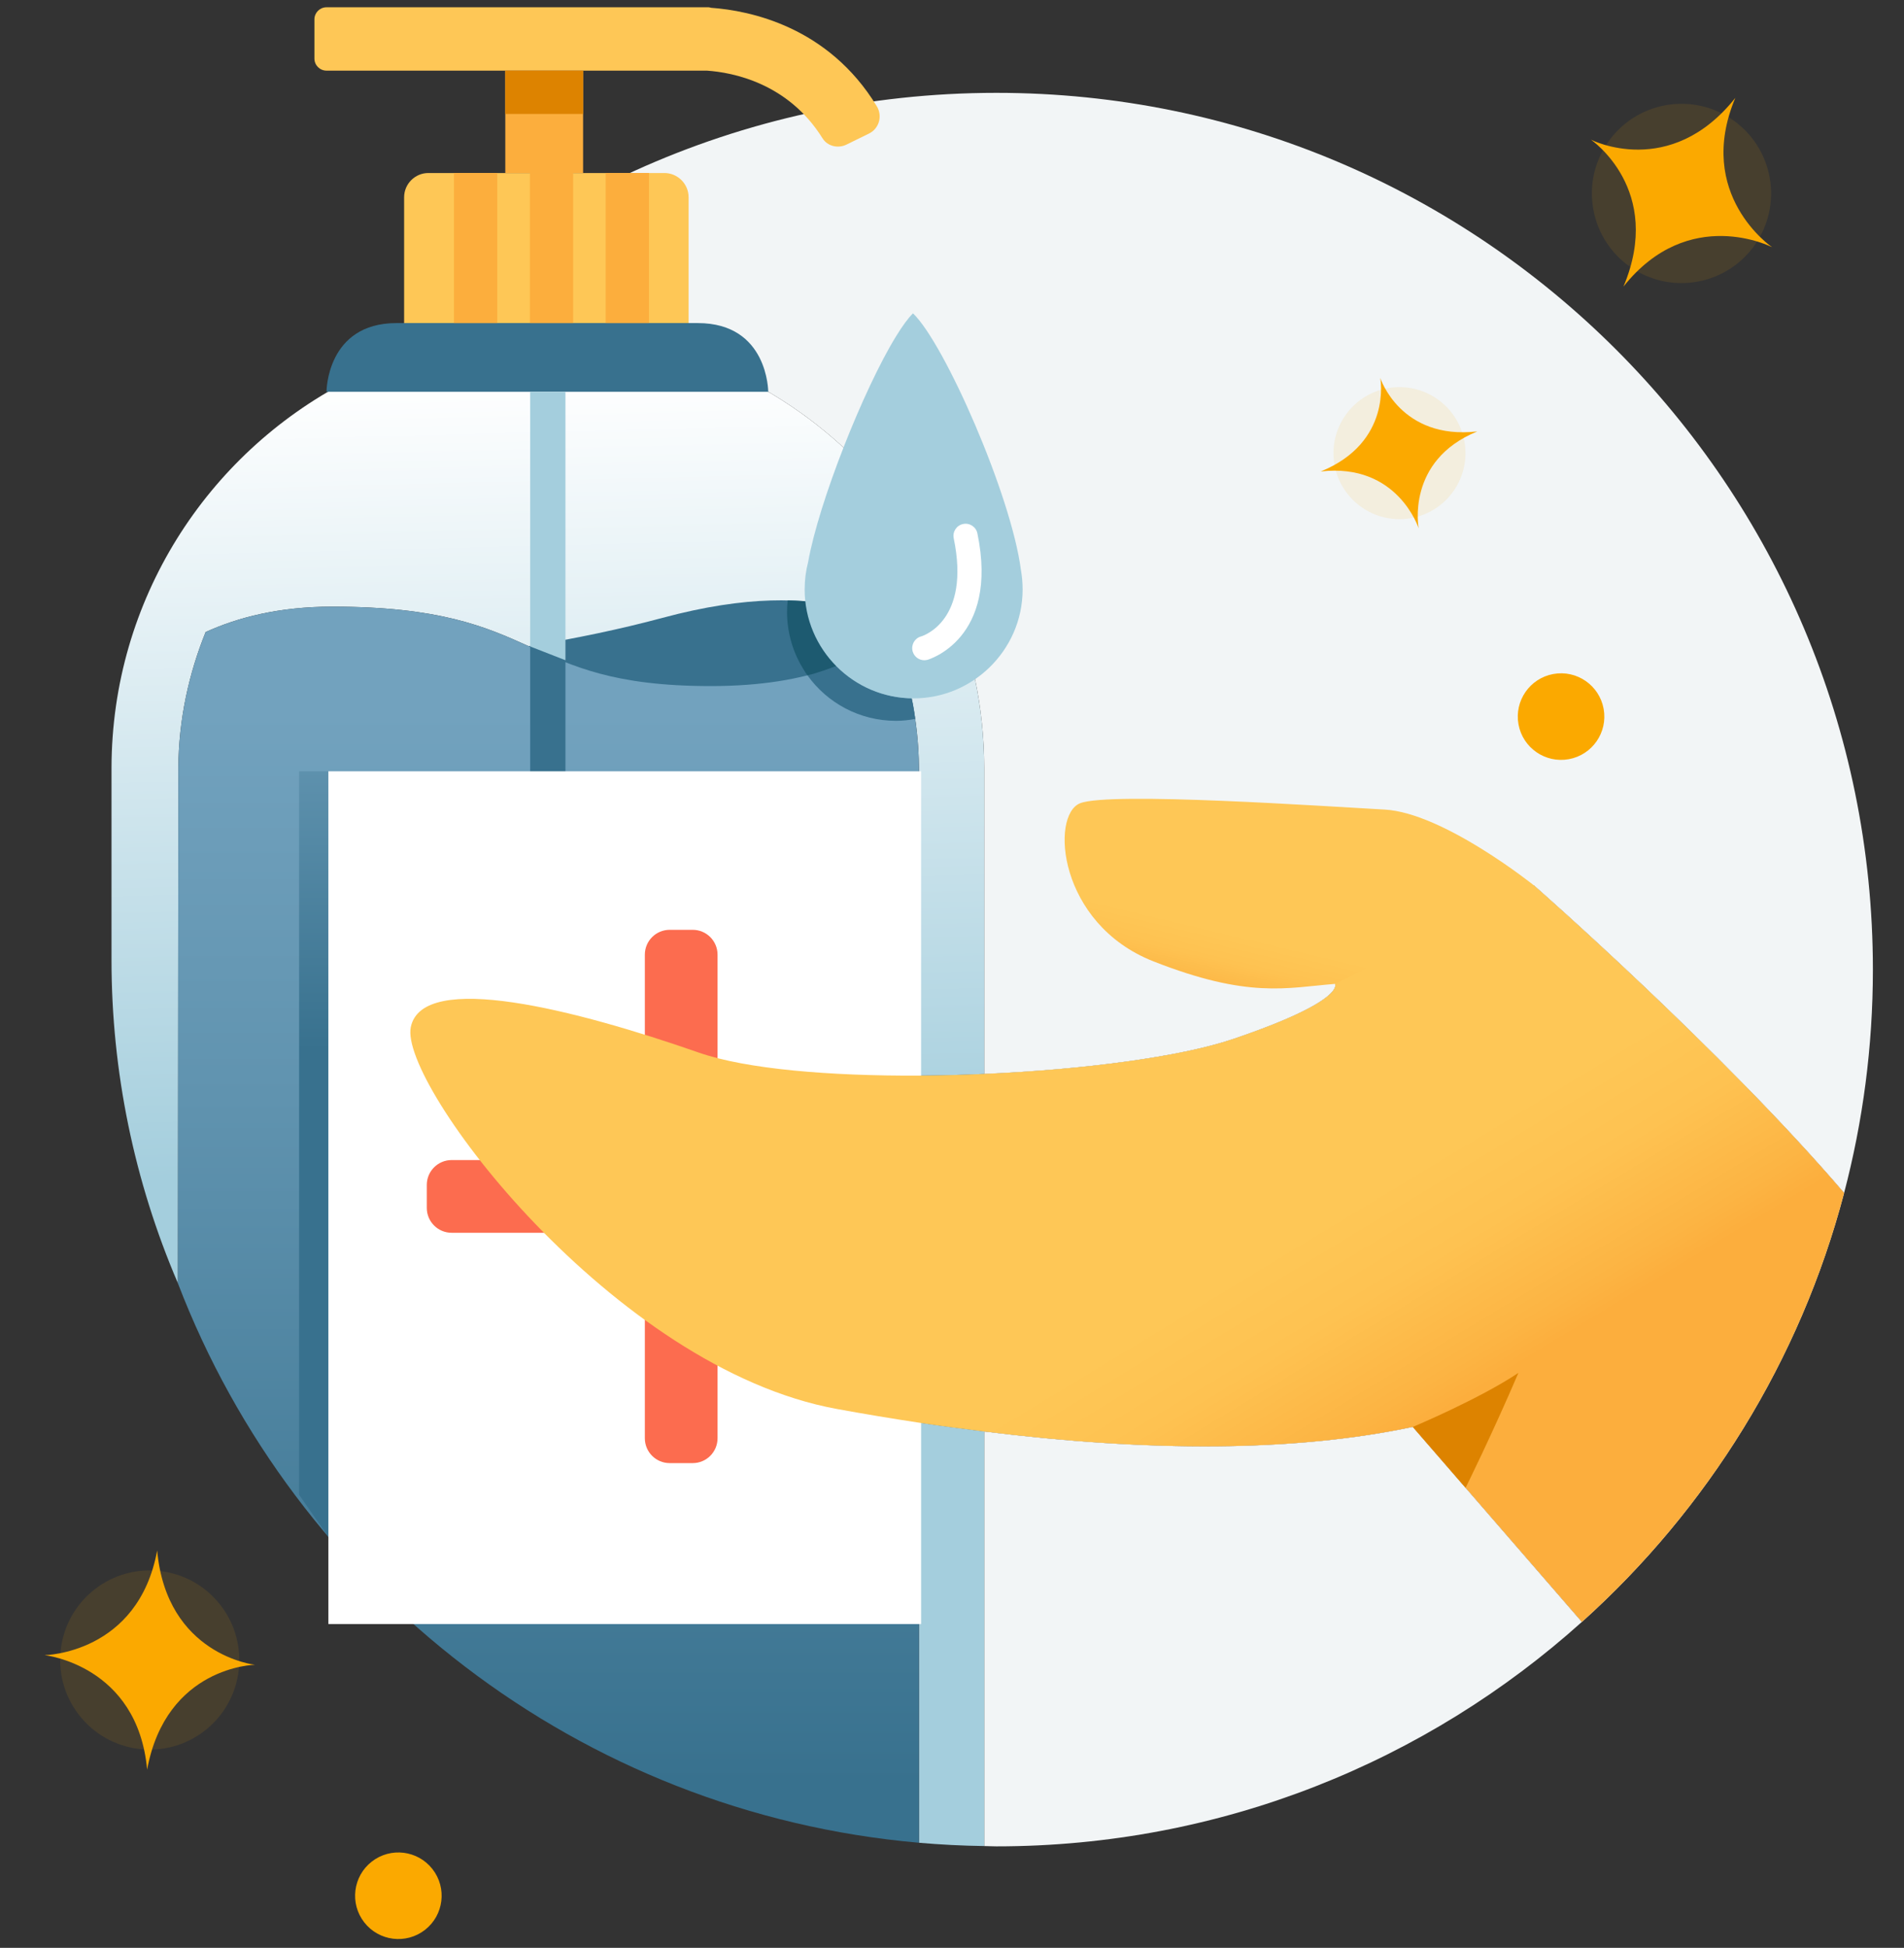 <svg xmlns="http://www.w3.org/2000/svg" width="44" height="45" viewBox="0 0 44 45">
    <rect x="0" y="0" width="44" height="45" fill="#333333" stroke="none"/>
    <defs>
        <linearGradient id="ywhv1qgy3a" x1="48.815%" x2="50.727%" y1="4.997%" y2="87.612%">
            <stop offset="0%" stop-color="#FFF"/>
            <stop offset="100%" stop-color="#A4CEDD"/>
        </linearGradient>
        <linearGradient id="3uwoo1dr3b" x1="50%" x2="50%" y1="8.92%" y2="94.783%">
            <stop offset="0%" stop-color="#72A2BE"/>
            <stop offset="35.936%" stop-color="#6093AF"/>
            <stop offset="100%" stop-color="#38718E"/>
        </linearGradient>
        <linearGradient id="eohb055ghc" x1="52.819%" x2="42.725%" y1="39.109%" y2="72.145%">
            <stop offset="1.484%" stop-color="#FEC756"/>
            <stop offset="21.32%" stop-color="#FEC251"/>
            <stop offset="44.512%" stop-color="#FCB443"/>
            <stop offset="51.702%" stop-color="#FCAE3D"/>
        </linearGradient>
        <linearGradient id="tmdw3cb7ld" x1="50%" x2="50%" y1="-23.935%" y2="36.472%">
            <stop offset="0%" stop-color="#72A2BE"/>
            <stop offset="35.936%" stop-color="#6093AF"/>
            <stop offset="100%" stop-color="#38718E"/>
        </linearGradient>
        <linearGradient id="3dtx7lu6ye" x1="47.668%" x2="92.891%" y1="43.362%" y2="81.839%">
            <stop offset="23.582%" stop-color="#FEC756"/>
            <stop offset="38.95%" stop-color="#FEC251"/>
            <stop offset="56.918%" stop-color="#FCB443"/>
            <stop offset="62.488%" stop-color="#FCAE3D"/>
        </linearGradient>
    </defs>
    <g fill="none" fill-rule="evenodd">
        <g fill-rule="nonzero">
            <g transform="translate(-1028 -438) translate(1028 438)">
                <g fill="#F2F5F6">
                    <path d="M14.904 31.39v9.578c.095.001.188.007.282.007 5.202 0 9.944-1.963 13.53-5.185l-3.907-4.505c-2.743.58-6.086.58-9.905.106zM14.904 16.052v7.079c2.294-.1 4.532-.392 5.762-.81 2.615-.889 2.344-1.271 2.344-1.271l4.598-2.275s4.344 3.806 7.168 7.105c.433-1.648.665-3.377.665-5.16C35.441 9.534 26.373.465 15.186.465 9.226.465 3.868 3.04.162 7.137c1.394-.728 2.977-1.146 4.659-1.146 5.562 0 10.07 4.503 10.083 10.061z" transform="translate(7.84 1.68)"/>
                </g>
                <path fill="url(#ywhv1qgy3a)" d="M12.66 7.671c-1.681 0-3.264.418-4.658 1.146-3.216 1.68-5.416 5.038-5.425 8.915v4.45c0 2.566.522 5.106 1.535 7.465l.009-11.915c.01-1.108.239-2.16.631-3.13.737-.336 1.694-.587 2.923-.587 4.948 0 4.272 1.835 8.747 1.835 2.356 0 3.56-.648 4.177-1.262.396.973.627 2.031.637 3.144v7.117c.5-.003 1.004-.016 1.508-.038v-7.079c-.012-5.558-4.521-10.06-10.083-10.06z"/>
                <path fill="#A4CEDD" d="M21.236 32.867v9.705c.497.043 1 .069 1.508.076V33.07c-.496-.062-.996-.126-1.508-.204z"/>
                <path fill="#38718E" d="M20.599 14.588s-1.324-1.382-5.29-.314c-3.967 1.068-8.544 1.225-9.205 1.225-.661 0 13.934 3.25 13.934 3.25l.56-4.161z"/>
                <path fill="url(#3uwoo1dr3b)" d="M9.493 23.729c.271-1.315 3.823-.4 6.655.588 1.099.383 3.031.542 5.088.532v-7.117c-.01-1.113-.241-2.171-.637-3.144-.617.614-1.82 1.262-4.177 1.262-4.475 0-3.799-1.835-8.747-1.835-1.229 0-2.186.25-2.923.587-.392.97-.622 2.022-.631 3.13l-.01 11.915c2.713 7.074 9.275 12.236 17.125 12.925v-9.705c-.62-.094-1.25-.199-1.893-.316-5.173-.94-10.122-7.507-9.85-8.822z"/>
                <path fill="#F2F5F6" d="M42.616 27.56c-2.824-3.299-7.168-7.105-7.168-7.105L30.85 22.73s.271.382-2.344 1.27c-1.23.419-3.468.71-5.762.81v8.26c3.819.475 7.162.475 9.905-.105l3.908 4.505c2.897-2.603 5.04-6.029 6.059-9.91z"/>
                <path fill="#A4CEDD" d="M21.236 24.849v8.018c.512.078 1.012.142 1.508.204v-8.26c-.504.022-1.009.035-1.508.038z"/>
                <path fill="#38718E" d="M16.148 24.317c-2.832-.988-6.384-1.903-6.655-.588-.272 1.315 4.677 7.882 9.85 8.822.642.117 1.273.222 1.893.316v-8.018c-2.057.01-3.99-.149-5.088-.532z"/>
                <path fill="url(#eohb055ghc)" d="M35.448 20.455s-2.09-1.677-3.45-1.752c-1.36-.074-6.34-.416-7.035-.147-.694.27-.514 2.784 1.688 3.652 2.202.867 3.08.612 4.199.522 1.119-.09 1.66.322 2.59 1.406 3.268 3.812 2.008-3.68 2.008-3.68z"/>
                <path fill="#FEC756" d="M15.353 8.265H9.899c-.308 0-.56-.252-.56-.56V4.557c0-.308.252-.56.56-.56h5.454c.308 0 .56.252.56.56v3.148c0 .308-.252.56-.56.56z"/>
                <path fill="#38718E" d="M16.126 7.464H9.162c-1.617 0-1.617 1.587-1.617 1.587h10.208s0-1.587-1.627-1.587zM13.067 22.488L12.252 22.488 12.252 14.935 13.067 15.253z"/>
                <path fill="#A4CEDD" d="M13.067 15.253L13.067 9.051 12.252 9.051 12.252 14.935z"/>
                <path fill="#FCAE3D" d="M10.491 3.996H11.491V7.464H10.491zM12.245 3.996H13.245V7.464H12.245zM13.997 3.996H14.997V7.464H13.997z"/>
                <path fill="#FEC756" d="M20.262 2.454C19.14.61 17.323.244 16.434.18c-.02-.004-.038-.012-.06-.012H7.546c-.155 0-.28.125-.28.28v.904c0 .155.125.28.28.28h8.79c.593.041 1.874.283 2.672 1.563.114.184.358.241.552.146l.524-.257c.234-.115.314-.407.178-.63z"/>
                <path fill="#FCAE3D" d="M11.677 1.632H13.475V3.997H11.677z"/>
                <path fill="#DD8300" d="M11.677 1.632H13.475V2.632H11.677z"/>
                <path fill="url(#tmdw3cb7ld)" d="M6.912 34.533L7.589 35.505 7.589 17.819 6.912 17.819z"/>
                <path fill="#FFF" d="M7.589 17.819H21.286V37.519H7.589z"/>
                <path fill="#FC6C4F" d="M9.863 27.906v-.532c0-.317.257-.574.574-.574h10.612c.317 0 .574.257.574.574v.532c0 .317-.257.574-.574.574H10.437c-.317 0-.574-.257-.574-.574z"/>
                <path fill="#FC6C4F" d="M15.476 21.481h.532c.317 0 .574.257.574.574v11.172c0 .317-.257.574-.574.574h-.532c-.317 0-.574-.257-.574-.574V22.055c0-.317.257-.574.574-.574z"/>
                <path fill="url(#3dtx7lu6ye)" d="M35.448 20.455L30.85 22.73s.271.382-2.344 1.27c-1.23.419-3.468.71-5.762.81-.504.023-1.009.036-1.508.039-2.057.01-3.99-.149-5.088-.532-2.832-.988-6.384-1.903-6.655-.588-.272 1.315 4.677 7.882 9.85 8.822.642.117 1.273.222 1.893.316.512.078 1.012.142 1.508.204 3.819.474 7.162.474 9.905-.106l3.908 4.505c2.897-2.603 5.04-6.029 6.059-9.91-2.824-3.299-7.168-7.105-7.168-7.105z"/>
                <path fill="#DD8300" d="M32.649 32.965s1.525-.638 2.44-1.248c-.61 1.424-1.22 2.655-1.22 2.655l-1.22-1.407"/>
                <path fill="#38718E" d="M18.66 15.602c.456.637 1.203 1.051 2.047 1.051.154 0 .296-.017.443-.044 0 0-.036-.3-.083-.476-.68-.012-1.293-.296-1.736-.747 0 0-.303.107-.672.216z"/>
                <path fill="#1D5A70" d="M19.331 15.386c-.386-.393-.644-.914-.708-1.492-.055-.016-.42-.023-.42-.023-.009.083-.015.178-.015.264 0 .501.147.968.4 1.36 0 .003.036.062.071.107.173-.03.672-.216.672-.216z"/>
                <path fill="#A4CEDD" d="M23.592 13.164c-.224-1.724-1.762-5.225-2.493-5.925-.114.11-.249.298-.394.534-.744 1.21-1.782 3.819-2.03 5.213-.052.201-.08.412-.08.63 0 1.39 1.128 2.518 2.519 2.518.678 0 1.292-.272 1.745-.708.475-.458.773-1.098.773-1.81 0-.155-.014-.306-.04-.452z"/>
                <g fill="#FBA900" opacity=".1" transform="translate(36.4 1.68)">
                    <circle cx="2.458" cy="2.789" r="2.071" transform="rotate(-10.264 2.458 2.789)"/>
                </g>
                <path fill="#FBA900" d="M40.103 2.26c-1.512 1.902-3.338.967-3.338.967s1.696 1.154.752 3.394c1.512-1.903 3.435-.91 3.435-.91s-1.793-1.212-.849-3.452z"/>
                <g fill="#FBA900" opacity=".1" transform="translate(30.24 8.4)">
                    <circle cx="2.101" cy="2.069" r="1.525" transform="rotate(-10.264 2.1 2.07)"/>
                </g>
                <path fill="#FBA900" d="M34.14 9.967c-1.779.203-2.243-1.235-2.243-1.235s.282 1.485-1.375 2.16c1.778-.204 2.262 1.314 2.262 1.314s-.302-1.564 1.355-2.239z"/>
                <circle cx="36.075" cy="16.555" r="1" fill="#FBA900" transform="rotate(-10.264 36.075 16.555)"/>
                <path fill="#FFF" d="M21.36 15.253c-.123 0-.236-.082-.27-.207-.04-.149.047-.302.195-.343.054-.016 1.148-.366.755-2.267-.032-.151.065-.3.217-.33.147-.033.3.065.33.217.506 2.442-1.137 2.916-1.153 2.92-.025.006-.05.01-.074.01z"/>
                <g fill="#FBA900" opacity=".1" transform="translate(0 35.28)">
                    <circle cx="3.46" cy="3.07" r="2.07" transform="rotate(-37.906 3.46 3.07)"/>
                </g>
                <path fill="#FBA900" d="M3.632 35.82c.22 2.42 2.259 2.64 2.259 2.64s-2.05.034-2.491 2.423c-.22-2.419-2.37-2.645-2.37-2.645s2.162-.029 2.602-2.418z"/>
                <circle cx="9.206" cy="43.796" r="1" fill="#FBA900" transform="rotate(-37.906 9.206 43.796)"/>
            </g>
        </g>
    </g>
</svg>
